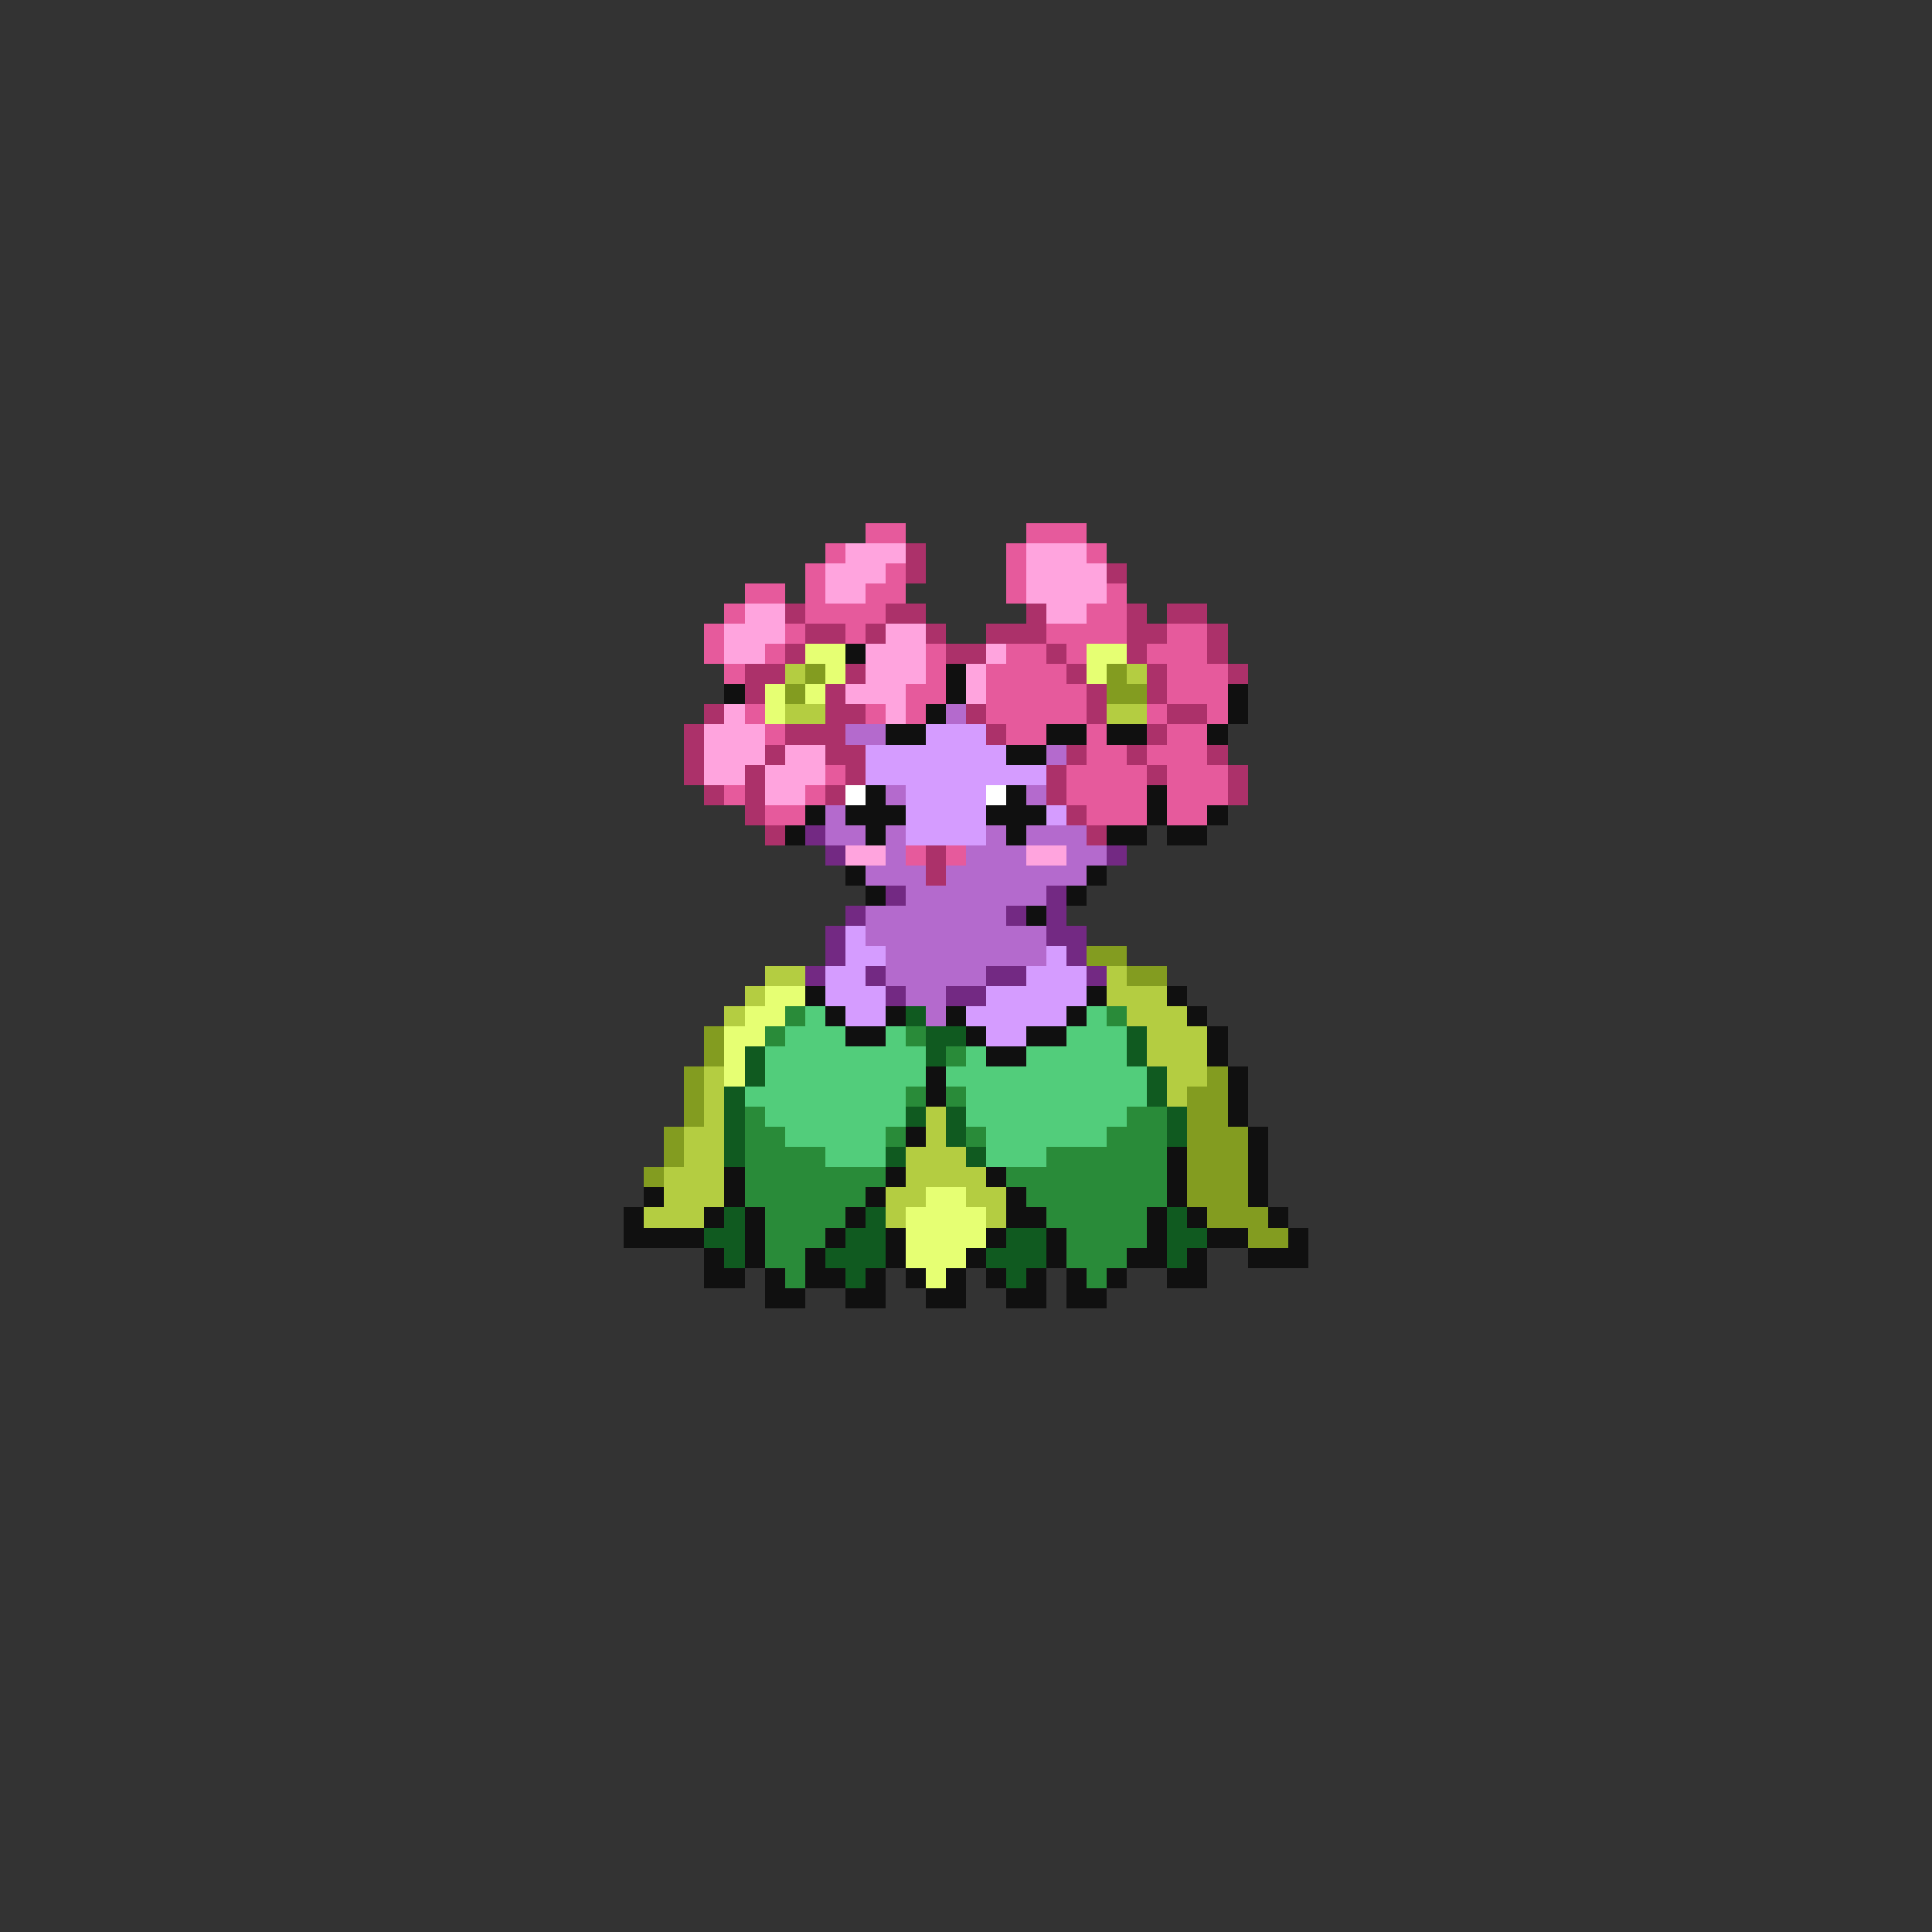 <svg xmlns="http://www.w3.org/2000/svg" viewBox="0 -0.5 96 96" shape-rendering="crispEdges">
<rect x="0" y="-0.5" width="96" height="96" fill="#333333" stroke="none"/>
<path stroke="#e65a9c" d="M43 26h2M51 26h3M41 27h1M50 27h1M54 27h1M40 28h1M44 28h1M50 28h1M37 29h2M40 29h1M43 29h2M50 29h1M55 29h1M36 30h1M40 30h4M54 30h2M35 31h1M39 31h1M42 31h1M52 31h4M58 31h2M35 32h1M38 32h1M46 32h1M50 32h2M53 32h1M57 32h3M36 33h1M46 33h1M49 33h4M58 33h3M45 34h2M49 34h5M58 34h3M37 35h1M43 35h1M45 35h1M49 35h5M57 35h1M60 35h1M38 36h1M50 36h2M54 36h1M58 36h2M54 37h2M57 37h3M41 38h1M53 38h4M58 38h3M36 39h1M40 39h1M53 39h4M58 39h3M38 40h2M54 40h3M58 40h2M45 42h1M47 42h1" />
<path stroke="#ffa4de" d="M42 27h3M51 27h3M41 28h3M51 28h4M41 29h2M51 29h4M37 30h2M52 30h2M36 31h3M44 31h2M36 32h2M43 32h3M49 32h1M43 33h3M48 33h1M42 34h3M48 34h1M36 35h1M44 35h1M35 36h3M35 37h3M39 37h2M35 38h2M38 38h3M38 39h2M42 42h2M51 42h2" />
<path stroke="#ac316a" d="M45 27h1M45 28h1M55 28h1M39 30h1M44 30h2M51 30h1M56 30h1M58 30h2M40 31h2M43 31h1M46 31h1M49 31h3M56 31h2M60 31h1M39 32h1M47 32h2M52 32h1M56 32h1M60 32h1M37 33h2M42 33h1M53 33h1M57 33h1M61 33h1M37 34h1M41 34h1M54 34h1M57 34h1M35 35h1M41 35h2M48 35h1M54 35h1M58 35h2M34 36h1M39 36h3M49 36h1M57 36h1M34 37h1M38 37h1M41 37h2M53 37h1M56 37h1M60 37h1M34 38h1M37 38h1M42 38h1M52 38h1M57 38h1M61 38h1M35 39h1M37 39h1M41 39h1M52 39h1M61 39h1M37 40h1M53 40h1M38 41h1M54 41h1M46 42h1M46 43h1" />
<path stroke="#e6ff73" d="M40 32h2M54 32h2M41 33h1M54 33h1M38 34h1M40 34h1M38 35h1M38 49h2M37 50h2M36 51h2M36 52h1M36 53h1M46 59h2M45 60h4M45 61h4M45 62h3M46 63h1" />
<path stroke="#101010" d="M42 32h1M47 33h1M36 34h1M47 34h1M61 34h1M46 35h1M61 35h1M44 36h2M52 36h2M55 36h2M60 36h1M50 37h2M43 39h1M50 39h1M57 39h1M40 40h1M42 40h3M49 40h3M57 40h1M60 40h1M39 41h1M43 41h1M50 41h1M55 41h2M58 41h2M42 43h1M54 43h1M43 44h1M53 44h1M51 45h1M40 49h1M54 49h1M58 49h1M41 50h1M44 50h1M47 50h1M53 50h1M59 50h1M42 51h2M48 51h1M51 51h2M60 51h1M49 52h2M60 52h1M46 53h1M61 53h1M46 54h1M61 54h1M61 55h1M45 56h1M62 56h1M58 57h1M62 57h1M36 58h1M44 58h1M49 58h1M58 58h1M62 58h1M32 59h1M36 59h1M43 59h1M50 59h1M58 59h1M62 59h1M31 60h1M35 60h1M37 60h1M42 60h1M50 60h2M57 60h1M59 60h1M63 60h1M31 61h4M37 61h1M41 61h1M44 61h1M49 61h1M52 61h1M57 61h1M60 61h2M64 61h1M35 62h1M37 62h1M40 62h1M44 62h1M48 62h1M52 62h1M56 62h2M59 62h1M62 62h3M35 63h2M38 63h1M40 63h2M43 63h1M45 63h1M47 63h1M49 63h1M51 63h1M53 63h1M55 63h1M58 63h2M38 64h2M42 64h2M46 64h2M50 64h2M53 64h2" />
<path stroke="#b4cd41" d="M39 33h1M56 33h1M39 35h2M55 35h2M38 48h2M55 48h1M37 49h1M55 49h3M36 50h1M56 50h3M57 51h3M57 52h3M35 53h1M58 53h2M35 54h1M58 54h1M35 55h1M46 55h1M34 56h2M46 56h1M34 57h2M45 57h3M33 58h3M45 58h4M33 59h3M44 59h2M48 59h2M32 60h3M44 60h1M49 60h1" />
<path stroke="#839c20" d="M40 33h1M55 33h1M39 34h1M55 34h2M54 47h2M56 48h2M35 51h1M35 52h1M34 53h1M60 53h1M34 54h1M59 54h2M34 55h1M59 55h2M33 56h1M59 56h3M33 57h1M59 57h3M32 58h1M59 58h3M59 59h3M60 60h3M62 61h2" />
<path stroke="#b46acd" d="M47 35h1M42 36h2M52 37h1M44 39h1M51 39h1M41 40h1M41 41h2M44 41h1M49 41h1M51 41h3M44 42h1M48 42h3M53 42h2M43 43h3M47 43h7M45 44h7M43 45h7M43 46h9M44 47h8M44 48h5M45 49h2M46 50h1" />
<path stroke="#d59cff" d="M46 36h3M43 37h7M43 38h9M45 39h4M45 40h4M52 40h1M45 41h4M42 46h1M42 47h2M52 47h1M41 48h2M51 48h3M41 49h3M49 49h5M42 50h2M48 50h5M49 51h2" />
<path stroke="#ffffff" d="M42 39h1M49 39h1" />
<path stroke="#732983" d="M40 41h1M41 42h1M55 42h1M44 44h1M52 44h1M42 45h1M50 45h1M52 45h1M41 46h1M52 46h2M41 47h1M53 47h1M40 48h1M43 48h1M49 48h2M54 48h1M44 49h1M47 49h2" />
<path stroke="#298b39" d="M39 50h1M55 50h1M38 51h1M45 51h1M47 52h1M45 54h1M47 54h1M37 55h1M56 55h2M37 56h2M44 56h1M48 56h1M55 56h3M37 57h4M52 57h6M37 58h7M50 58h8M37 59h6M51 59h7M38 60h4M52 60h5M38 61h3M53 61h4M38 62h2M53 62h3M39 63h1M54 63h1" />
<path stroke="#52cd7b" d="M40 50h1M54 50h1M39 51h3M44 51h1M53 51h3M38 52h8M48 52h1M51 52h5M38 53h8M47 53h10M37 54h8M48 54h9M38 55h7M48 55h8M39 56h5M49 56h6M41 57h3M49 57h3" />
<path stroke="#105a20" d="M45 50h1M46 51h2M56 51h1M37 52h1M46 52h1M56 52h1M37 53h1M57 53h1M36 54h1M57 54h1M36 55h1M45 55h1M47 55h1M58 55h1M36 56h1M47 56h1M58 56h1M36 57h1M44 57h1M48 57h1M36 60h1M43 60h1M58 60h1M35 61h2M42 61h2M50 61h2M58 61h2M36 62h1M41 62h3M49 62h3M58 62h1M42 63h1M50 63h1" />
</svg>